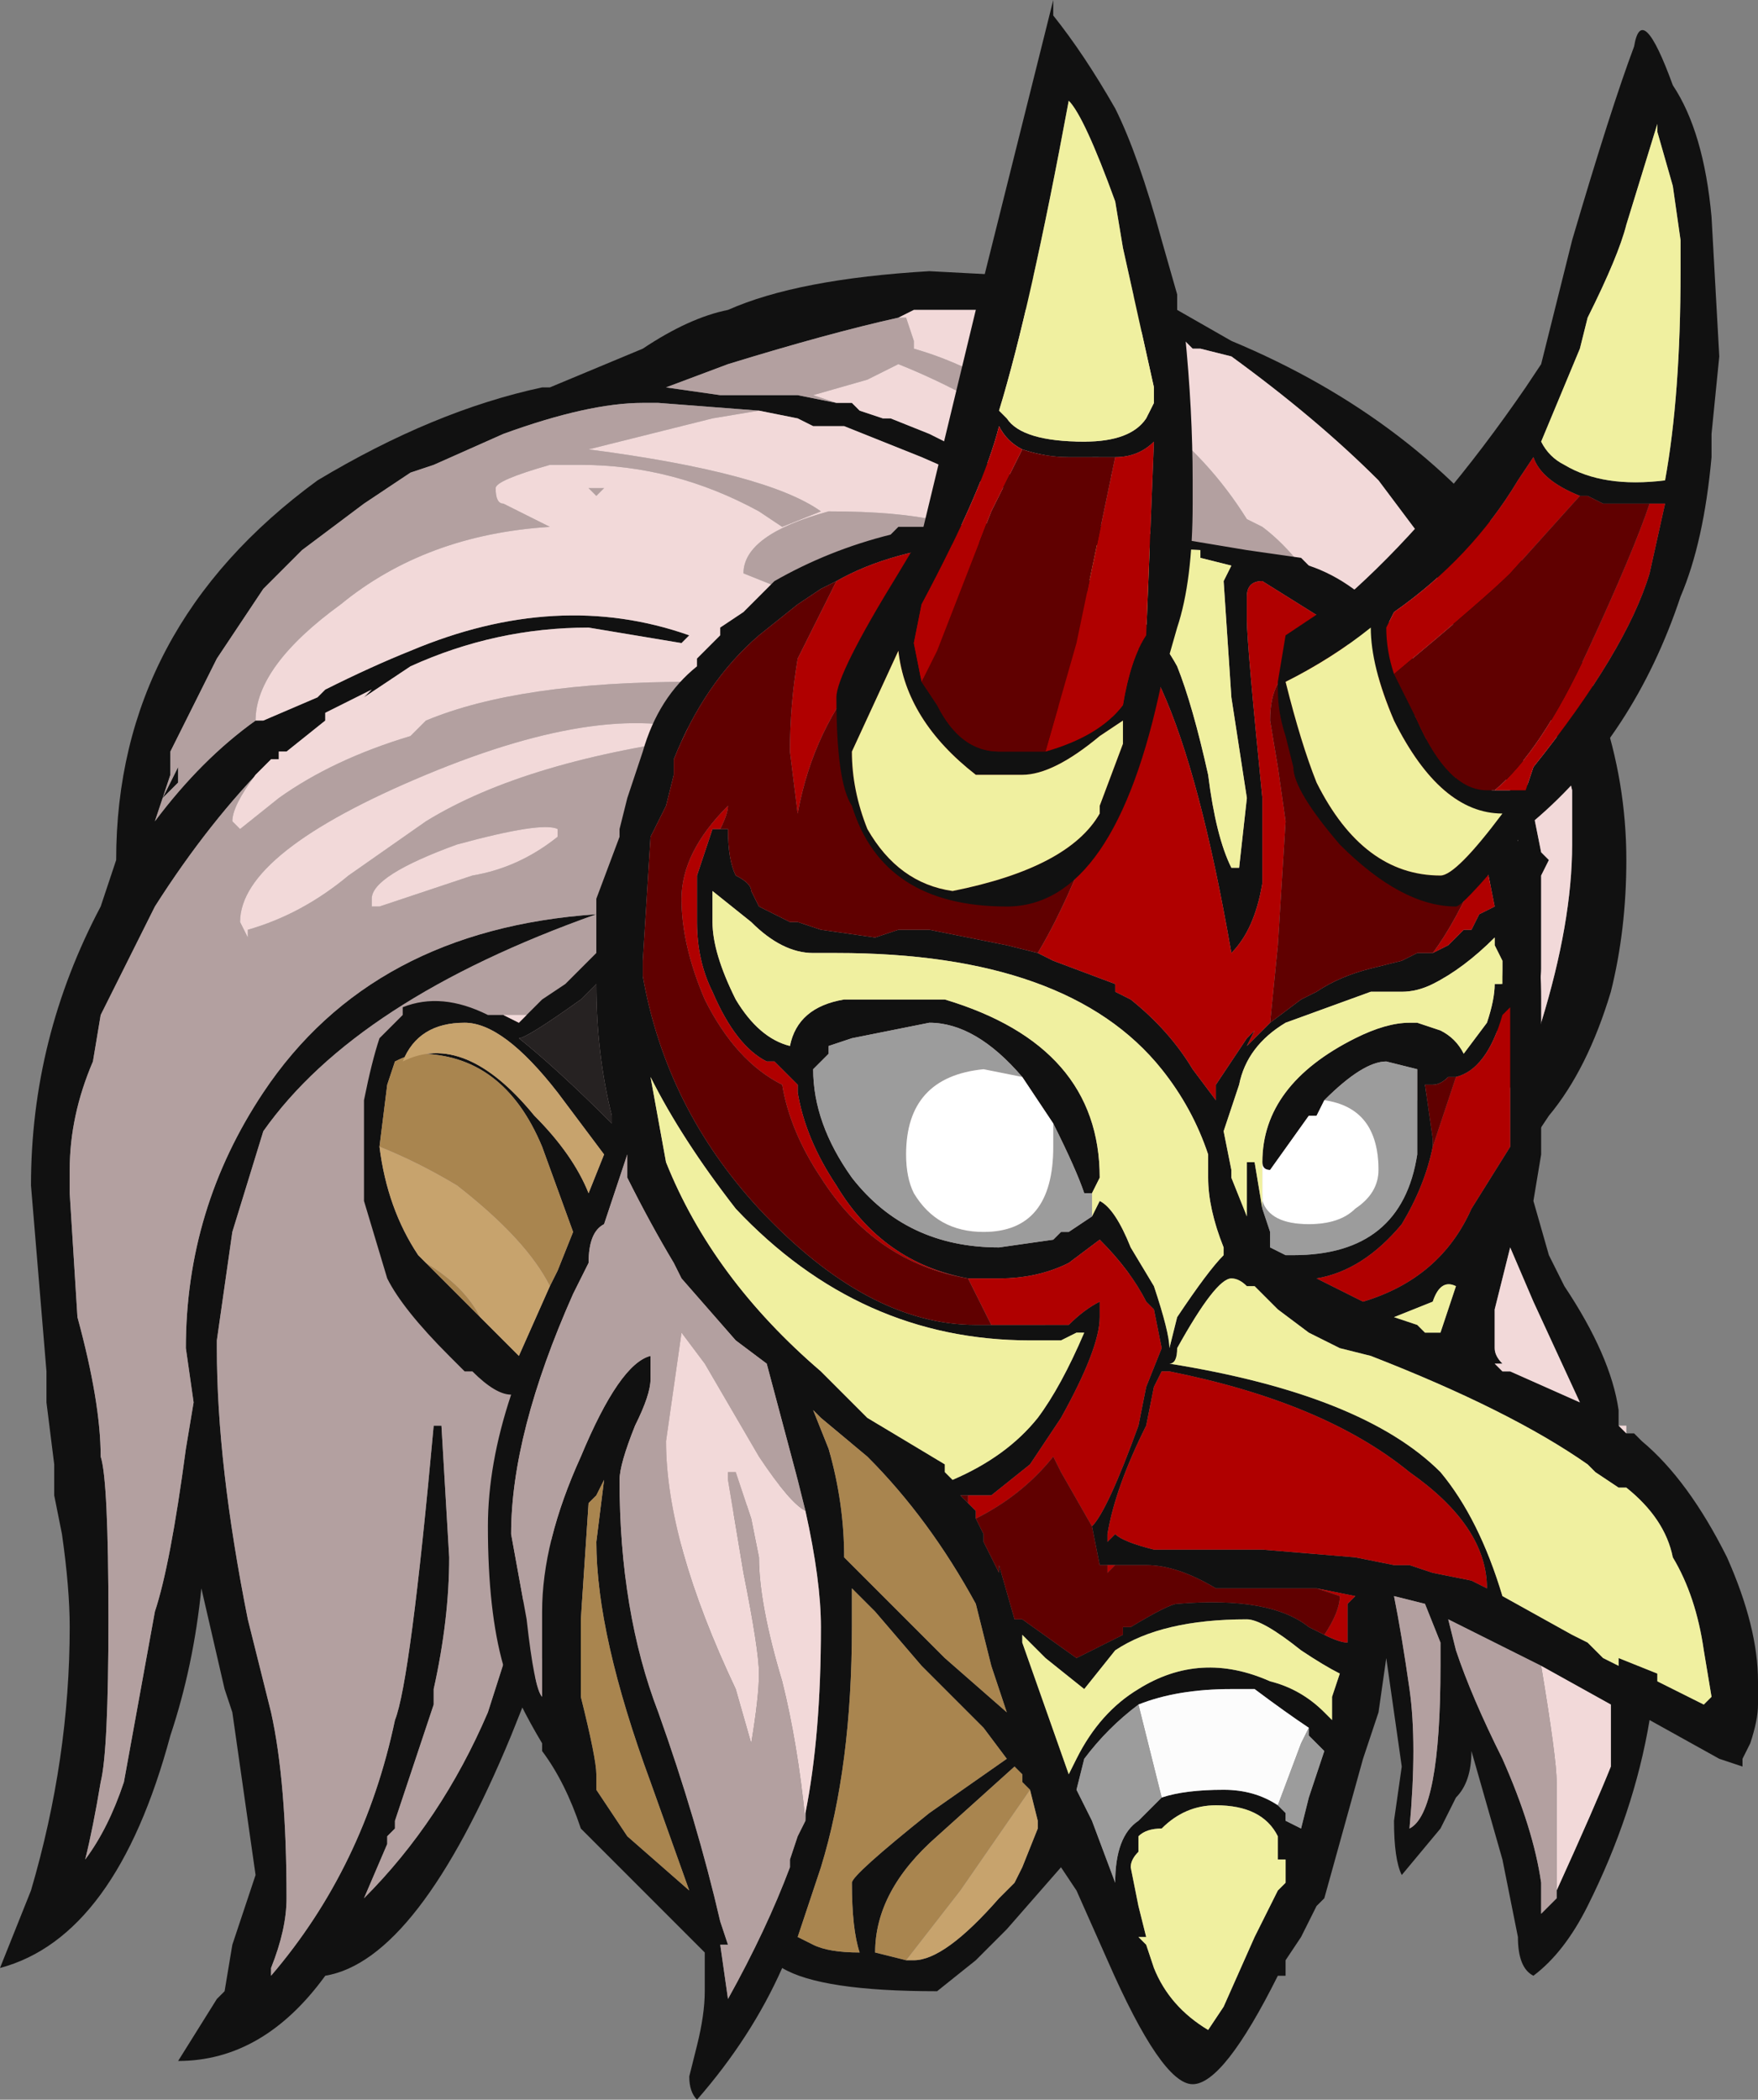 <?xml version="1.0" encoding="UTF-8" standalone="no"?>
<svg xmlns:ffdec="https://www.free-decompiler.com/flash" xmlns:xlink="http://www.w3.org/1999/xlink" ffdec:objectType="frame" height="94.85px" width="79.45px" xmlns="http://www.w3.org/2000/svg">
  <rect width="100%" height="100%" fill="#808080" stroke="none"/>
  <g transform="matrix(1.0, 0.0, 0.0, 1.0, 49.7, 53.2)">
    <use ffdec:characterId="1584" height="13.55" transform="matrix(7.0, 0.0, 0.0, 7.0, -49.7, -53.2)" width="11.35" xlink:href="#shape0"/>
  </g>
  <defs>
    <g id="shape0" transform="matrix(1.0, 0.0, 0.0, 1.0, 7.1, 7.6)">
      <path d="M2.65 -1.85 L2.7 -2.05 2.7 -2.35 2.1 -4.1 1.8 -4.5 Q1.4 -4.9 0.85 -5.3 L0.65 -5.35 0.6 -5.35 0.55 -5.4 0.5 -5.4 -0.3 -5.6 -1.2 -5.6 -1.3 -5.55 Q-1.75 -5.45 -2.4 -5.25 L-2.8 -5.1 -2.45 -5.05 -1.95 -5.05 -1.7 -5.0 -1.6 -5.0 -1.55 -4.95 -1.4 -4.9 -1.35 -4.9 -1.1 -4.8 -0.5 -4.5 -0.6 -4.45 Q-0.7 -4.45 -1.15 -4.65 L-1.65 -4.85 -1.85 -4.85 -1.95 -4.9 -2.2 -4.95 -2.85 -5.0 -2.95 -5.0 Q-3.3 -5.0 -3.85 -4.8 L-4.3 -4.6 -4.45 -4.55 Q-4.6 -4.45 -4.75 -4.35 L-5.15 -4.05 -5.4 -3.8 -5.7 -3.35 -6.0 -2.75 -6.0 -2.6 -6.1 -2.3 Q-5.8 -2.7 -5.45 -2.95 L-5.4 -2.95 -5.05 -3.1 -5.0 -3.15 Q-4.7 -3.3 -4.45 -3.4 -3.5 -3.8 -2.65 -3.5 L-2.7 -3.45 -3.3 -3.55 Q-3.9 -3.55 -4.45 -3.3 L-4.75 -3.1 -4.7 -3.15 -5.0 -3.0 -5.0 -2.95 -5.25 -2.75 -5.3 -2.75 -5.3 -2.7 -5.35 -2.7 Q-5.75 -2.3 -6.1 -1.75 -6.3 -1.35 -6.45 -1.05 L-6.5 -0.75 Q-6.65 -0.4 -6.65 -0.05 L-6.65 0.1 -6.6 0.9 Q-6.45 1.45 -6.45 1.8 -6.4 1.95 -6.4 2.85 -6.4 3.7 -6.45 3.9 -6.5 4.2 -6.55 4.4 -6.4 4.2 -6.3 3.9 L-6.1 2.8 Q-6.0 2.5 -5.9 1.75 L-5.85 1.45 -5.9 1.1 Q-5.9 0.2 -5.4 -0.55 -4.7 -1.6 -3.25 -1.7 -4.8 -1.15 -5.4 -0.3 L-5.6 0.35 -5.7 1.05 -5.7 1.1 Q-5.7 1.85 -5.5 2.85 L-5.35 3.45 Q-5.25 3.9 -5.25 4.65 -5.25 4.85 -5.35 5.1 L-5.35 5.15 Q-4.75 4.45 -4.55 3.5 -4.45 3.25 -4.3 1.6 L-4.25 1.6 -4.2 2.45 Q-4.2 2.85 -4.3 3.3 L-4.3 3.4 -4.55 4.15 -4.55 4.2 -4.6 4.25 -4.6 4.3 -4.75 4.65 Q-4.25 4.15 -3.95 3.45 L-3.55 2.2 -3.5 2.85 -3.8 3.6 Q-4.4 5.05 -5.0 5.15 -5.4 5.7 -5.95 5.7 -5.95 5.75 -5.95 5.7 L-5.7 5.3 -5.65 5.25 -5.6 4.95 -5.45 4.5 -5.6 3.45 -5.65 3.3 -5.8 2.65 Q-5.85 3.15 -6.0 3.6 -6.35 4.9 -7.1 5.1 -7.0 4.85 -6.9 4.6 -6.65 3.75 -6.65 2.9 -6.65 2.65 -6.7 2.3 L-6.75 2.05 -6.75 1.85 -6.8 1.45 -6.8 1.25 -6.9 0.05 Q-6.9 -0.9 -6.45 -1.75 L-6.35 -2.05 Q-6.35 -3.55 -5.05 -4.5 -4.3 -4.95 -3.6 -5.1 L-3.55 -5.1 -2.95 -5.35 Q-2.65 -5.55 -2.4 -5.6 -1.95 -5.8 -1.1 -5.85 L-0.15 -5.8 0.5 -5.6 0.85 -5.4 Q2.05 -4.9 2.75 -3.95 3.4 -3.05 3.4 -2.05 3.4 -1.6 3.3 -1.2 3.15 -0.7 2.9 -0.4 L2.8 -0.25 2.55 -0.8 2.65 -1.85 M-4.75 4.65 L-4.75 4.65 M2.7 -0.7 L2.7 -0.45 2.85 -1.0 Q3.05 -1.65 3.05 -2.15 L3.05 -2.5 Q2.9 -3.15 2.55 -3.65 L2.8 -2.35 2.85 -2.1 2.9 -2.05 2.85 -1.95 2.85 -1.35 Q2.85 -1.2 2.75 -1.1 L2.75 -1.3 2.7 -1.1 2.7 -0.7 M-5.95 -2.65 L-5.95 -2.55 -6.05 -2.45 -5.95 -2.65" fill="#111111" fill-rule="evenodd" stroke="none"/>
      <path d="M-1.3 -5.55 L-1.25 -5.55 -1.2 -5.4 -1.2 -5.35 Q-0.5 -5.15 0.15 -4.45 L-0.55 -5.35 Q0.45 -5.05 0.95 -4.25 L1.05 -4.2 Q1.45 -3.9 1.7 -3.15 L2.45 -1.95 Q2.55 -1.85 2.65 -1.85 L2.55 -0.8 -3.5 2.85 -3.55 2.2 -3.95 3.45 Q-4.25 4.15 -4.75 4.65 L-4.6 4.3 -4.6 4.25 -4.55 4.2 -4.55 4.15 -4.3 3.4 -4.3 3.3 Q-4.2 2.85 -4.2 2.45 L-4.25 1.6 -4.3 1.6 Q-4.45 3.25 -4.55 3.5 -4.75 4.45 -5.35 5.15 L-5.35 5.1 Q-5.25 4.85 -5.25 4.65 -5.25 3.9 -5.35 3.45 L-5.5 2.85 Q-5.7 1.85 -5.7 1.1 L-5.7 1.05 -5.6 0.35 -5.4 -0.3 Q-4.8 -1.15 -3.25 -1.7 -4.7 -1.6 -5.4 -0.55 -5.9 0.2 -5.9 1.1 L-5.85 1.45 -5.9 1.75 Q-6.0 2.5 -6.1 2.8 L-6.3 3.9 Q-6.4 4.2 -6.55 4.4 -6.5 4.2 -6.45 3.9 -6.4 3.7 -6.4 2.85 -6.4 1.95 -6.45 1.8 -6.45 1.45 -6.6 0.9 L-6.65 0.1 -6.65 -0.05 Q-6.65 -0.4 -6.5 -0.75 L-6.45 -1.05 Q-6.3 -1.35 -6.1 -1.75 -5.75 -2.3 -5.35 -2.7 L-5.45 -2.6 Q-5.6 -2.4 -5.6 -2.3 L-5.55 -2.25 -5.3 -2.45 Q-4.95 -2.7 -4.45 -2.85 L-4.35 -2.95 Q-3.75 -3.2 -2.65 -3.2 L-2.05 -3.8 -2.3 -3.9 Q-2.3 -4.15 -1.75 -4.3 -0.85 -4.3 -0.7 -4.05 L-0.1 -4.15 -0.15 -4.35 -0.4 -4.75 Q-0.8 -5.05 -1.3 -5.25 L-1.5 -5.15 -1.85 -5.05 -1.7 -5.0 -1.95 -5.05 -2.45 -5.05 -2.8 -5.1 -2.4 -5.25 Q-1.75 -5.45 -1.3 -5.55 M-5.45 -2.95 Q-5.8 -2.7 -6.1 -2.3 L-6.0 -2.6 -6.0 -2.75 -5.7 -3.35 -5.4 -3.8 -5.15 -4.05 -4.75 -4.35 Q-4.6 -4.45 -4.45 -4.55 L-4.3 -4.6 -3.85 -4.8 Q-3.3 -5.0 -2.95 -5.0 L-2.85 -5.0 -2.2 -4.95 -2.5 -4.9 -3.3 -4.7 Q-2.15 -4.55 -1.8 -4.3 L-2.05 -4.2 -2.2 -4.3 Q-2.75 -4.6 -3.35 -4.6 L-3.55 -4.6 Q-3.9 -4.5 -3.9 -4.45 -3.9 -4.35 -3.85 -4.35 L-3.55 -4.2 Q-4.35 -4.15 -4.9 -3.7 -5.45 -3.3 -5.45 -2.95 M2.7 -1.2 L2.7 -0.7 2.7 -1.1 2.7 -1.2 M-5.95 -2.65 L-6.05 -2.45 -5.95 -2.55 -5.95 -2.65 M-4.85 -1.95 L-4.35 -2.3 Q-3.7 -2.7 -2.5 -2.85 -3.15 -3.1 -4.35 -2.6 -5.55 -2.1 -5.55 -1.65 L-5.5 -1.55 -5.5 -1.6 Q-5.15 -1.7 -4.85 -1.95 M-3.5 -2.2 L-3.5 -2.25 Q-3.6 -2.3 -4.15 -2.15 -4.7 -1.95 -4.7 -1.8 L-4.7 -1.75 -4.65 -1.75 -4.05 -1.95 Q-3.75 -2.0 -3.5 -2.2 M-3.3 -4.45 L-3.2 -4.45 -3.25 -4.4 -3.3 -4.45" fill="#b3a0a0" fill-rule="evenodd" stroke="none"/>
      <path d="M-1.3 -5.55 L-1.2 -5.6 -0.3 -5.6 0.5 -5.4 0.55 -5.4 0.6 -5.35 0.65 -5.35 0.85 -5.3 Q1.4 -4.9 1.8 -4.5 L2.1 -4.1 2.7 -2.35 2.7 -2.05 2.65 -1.85 Q2.55 -1.85 2.45 -1.95 L1.7 -3.15 Q1.45 -3.9 1.05 -4.2 L0.95 -4.25 Q0.45 -5.05 -0.55 -5.35 L0.15 -4.45 Q-0.5 -5.15 -1.2 -5.35 L-1.2 -5.4 -1.25 -5.55 -1.3 -5.55 M-5.35 -2.7 L-5.3 -2.7 -5.3 -2.75 -5.25 -2.75 -5.0 -2.95 -5.0 -3.0 -4.7 -3.15 -4.75 -3.1 -4.45 -3.3 Q-3.9 -3.55 -3.3 -3.55 L-2.7 -3.45 -2.65 -3.5 Q-3.5 -3.8 -4.45 -3.4 -4.7 -3.3 -5.0 -3.15 L-5.05 -3.1 -5.4 -2.95 -5.45 -2.95 Q-5.45 -3.3 -4.9 -3.7 -4.35 -4.15 -3.55 -4.2 L-3.85 -4.35 Q-3.9 -4.35 -3.9 -4.45 -3.9 -4.5 -3.55 -4.6 L-3.35 -4.6 Q-2.75 -4.6 -2.2 -4.3 L-2.05 -4.2 -1.8 -4.3 Q-2.15 -4.55 -3.3 -4.7 L-2.5 -4.9 -2.2 -4.95 -1.95 -4.9 -1.85 -4.85 -1.65 -4.85 -1.15 -4.65 Q-0.7 -4.45 -0.6 -4.45 L-0.5 -4.5 -1.1 -4.8 -1.35 -4.9 -1.4 -4.9 -1.55 -4.95 -1.6 -5.0 -1.7 -5.0 -1.85 -5.05 -1.5 -5.15 -1.3 -5.25 Q-0.8 -5.05 -0.4 -4.75 L-0.15 -4.35 -0.1 -4.15 -0.7 -4.05 Q-0.85 -4.3 -1.75 -4.3 -2.3 -4.15 -2.3 -3.9 L-2.05 -3.8 -2.65 -3.2 Q-3.75 -3.2 -4.35 -2.95 L-4.45 -2.85 Q-4.95 -2.7 -5.3 -2.45 L-5.55 -2.25 -5.6 -2.3 Q-5.6 -2.4 -5.45 -2.6 L-5.35 -2.7 M2.75 -1.3 L2.75 -1.1 Q2.85 -1.2 2.85 -1.35 L2.85 -1.95 2.9 -2.05 2.85 -2.1 2.8 -2.35 2.55 -3.65 Q2.9 -3.15 3.05 -2.5 L3.05 -2.15 Q3.05 -1.65 2.85 -1.0 L2.7 -0.45 2.7 -0.7 2.7 -1.2 2.75 -1.3 M-3.3 -4.45 L-3.25 -4.4 -3.2 -4.45 -3.3 -4.45 M-3.5 -2.2 Q-3.75 -2.0 -4.05 -1.95 L-4.65 -1.75 -4.7 -1.75 -4.7 -1.8 Q-4.7 -1.95 -4.15 -2.15 -3.6 -2.3 -3.5 -2.25 L-3.5 -2.2 M-4.85 -1.95 Q-5.15 -1.7 -5.5 -1.6 L-5.5 -1.55 -5.55 -1.65 Q-5.55 -2.1 -4.35 -2.6 -3.15 -3.1 -2.5 -2.85 -3.7 -2.7 -4.35 -2.3 L-4.85 -1.95" fill="#f2d9d9" fill-rule="evenodd" stroke="none"/>
      <path d="M0.65 -4.05 L-0.4 -4.1 -0.65 -4.1 Q0.2 -3.85 0.5 -3.3 0.6 -3.05 0.7 -2.6 0.75 -2.2 0.85 -2.0 L0.9 -2.0 0.95 -2.45 0.85 -3.1 0.8 -3.85 0.85 -3.95 0.65 -4.0 0.65 -4.05 M-3.7 -1.05 L-3.6 -1.15 -3.45 -1.25 -3.25 -1.45 -3.25 -1.8 -3.1 -2.2 -3.1 -2.25 -3.05 -2.45 -2.95 -2.75 Q-2.85 -3.1 -2.6 -3.3 L-2.6 -3.35 -2.45 -3.5 -2.45 -3.55 -2.3 -3.65 -2.1 -3.85 Q-1.75 -4.05 -1.35 -4.15 L-1.3 -4.2 -1.1 -4.2 -0.25 -4.25 0.95 -4.05 1.3 -4.0 1.35 -3.95 Q1.65 -3.85 1.9 -3.55 L2.65 -2.3 2.75 -2.05 Q2.85 -1.55 2.85 -1.15 L2.85 -0.15 2.8 0.15 2.9 0.5 3.0 0.7 Q3.3 1.15 3.35 1.5 L3.35 1.6 3.4 1.65 3.45 1.65 3.5 1.7 Q3.8 1.95 4.05 2.45 4.25 2.9 4.25 3.25 L4.25 3.4 Q4.25 3.5 4.2 3.65 L4.15 3.75 4.15 3.8 4.0 3.75 3.55 3.5 Q3.45 4.1 3.15 4.7 3.0 5.0 2.8 5.15 2.7 5.1 2.7 4.9 L2.6 4.4 2.4 3.7 Q2.4 3.9 2.3 4.0 L2.2 4.2 1.95 4.5 Q1.9 4.4 1.9 4.15 L1.95 3.8 1.85 3.1 1.8 3.45 1.7 3.75 1.45 4.65 1.4 4.7 1.3 4.9 1.2 5.05 1.2 5.15 1.15 5.15 Q0.8 5.85 0.6 5.85 0.4 5.85 0.05 5.05 L-0.15 4.6 -0.25 4.45 -0.6 4.85 -0.8 5.05 -1.05 5.25 Q-1.8 5.25 -2.05 5.1 -2.25 5.55 -2.6 5.95 -2.65 5.9 -2.65 5.8 L-2.6 5.6 Q-2.55 5.4 -2.55 5.25 L-2.55 5.0 -3.35 4.2 Q-3.45 3.9 -3.6 3.7 L-3.6 3.65 Q-3.75 3.4 -3.85 3.15 -3.95 2.8 -3.95 2.25 -3.95 1.85 -3.8 1.4 -3.9 1.4 -4.05 1.25 L-4.1 1.25 -4.2 1.15 Q-4.5 0.85 -4.6 0.65 L-4.75 0.15 Q-4.75 0.05 -4.75 -0.2 L-4.75 -0.5 Q-4.7 -0.75 -4.65 -0.9 L-4.5 -1.05 -4.5 -1.1 Q-4.25 -1.2 -3.95 -1.05 L-3.85 -1.05 -3.75 -1.0 -3.7 -1.05 M2.25 -2.75 L1.45 -3.6 1.05 -3.85 Q0.95 -3.85 0.95 -3.75 L0.95 -3.6 Q0.95 -3.45 1.05 -2.45 L1.05 -1.9 Q1.0 -1.6 0.85 -1.45 0.65 -2.6 0.4 -3.15 0.0 -3.95 -0.8 -4.1 -1.35 -4.05 -1.7 -3.85 L-1.8 -3.8 -1.95 -3.7 -2.2 -3.5 Q-2.55 -3.2 -2.75 -2.7 L-2.75 -2.6 -2.8 -2.4 -2.9 -2.2 -2.95 -1.4 -2.95 -1.3 Q-2.8 -0.45 -2.2 0.2 -1.5 0.95 -0.8 0.95 L-0.7 0.95 -0.2 0.95 Q-0.1 0.85 0.0 0.8 L0.0 0.9 Q0.0 1.1 -0.25 1.55 L-0.45 1.85 -0.7 2.05 -0.85 2.05 -0.9 2.05 -0.85 2.1 -0.8 2.15 -0.8 2.2 -0.75 2.3 -0.75 2.35 -0.65 2.55 -0.65 2.5 -0.55 2.85 -0.5 2.85 -0.15 3.1 0.15 2.95 0.15 2.9 0.2 2.9 Q0.45 2.75 0.5 2.75 1.1 2.7 1.35 2.9 L1.45 2.95 Q1.55 3.0 1.6 3.0 L1.6 2.75 1.65 2.7 1.4 2.65 0.75 2.65 Q0.5 2.5 0.3 2.5 L0.1 2.5 0.05 2.5 0.0 2.5 -0.05 2.25 Q0.05 2.15 0.25 1.6 L0.3 1.35 0.4 1.1 0.35 0.85 0.3 0.8 Q0.2 0.6 0.0 0.4 L-0.2 0.55 Q-0.4 0.65 -0.65 0.65 L-0.85 0.65 Q-1.4 0.55 -1.7 0.05 -1.9 -0.25 -1.95 -0.55 L-1.95 -0.6 -2.1 -0.75 -2.15 -0.75 Q-2.35 -0.85 -2.5 -1.2 -2.6 -1.4 -2.6 -1.65 L-2.6 -1.95 -2.5 -2.25 -2.45 -2.25 -2.4 -2.25 Q-2.4 -2.05 -2.35 -1.95 -2.25 -1.9 -2.25 -1.85 L-2.2 -1.75 -2.0 -1.65 -1.95 -1.65 -1.8 -1.6 -1.45 -1.55 -1.3 -1.6 -1.1 -1.6 -0.6 -1.5 -0.4 -1.45 -0.3 -1.4 0.1 -1.25 0.1 -1.2 0.2 -1.15 Q0.45 -0.95 0.6 -0.7 L0.75 -0.5 0.75 -0.6 0.95 -0.9 1.0 -0.95 0.95 -0.85 1.1 -1.0 1.3 -1.15 1.4 -1.2 Q1.55 -1.3 1.75 -1.35 L1.95 -1.4 2.05 -1.45 2.15 -1.45 2.25 -1.5 2.35 -1.6 2.4 -1.6 2.45 -1.7 2.55 -1.75 2.5 -2.0 2.45 -2.0 2.25 -2.75 M-0.05 0.25 L0.0 0.15 Q0.1 0.2 0.2 0.45 L0.35 0.7 Q0.45 1.0 0.45 1.1 L0.5 0.9 Q0.7 0.6 0.8 0.5 L0.8 0.45 Q0.7 0.2 0.7 0.0 L0.7 -0.15 Q0.6 -0.45 0.4 -0.7 -0.2 -1.45 -1.7 -1.45 L-1.85 -1.45 Q-2.05 -1.45 -2.25 -1.65 L-2.5 -1.85 -2.5 -1.65 Q-2.5 -1.45 -2.35 -1.15 -2.2 -0.9 -2.0 -0.85 -1.95 -1.1 -1.65 -1.15 L-1.0 -1.15 Q0.0 -0.85 0.0 0.0 L-0.05 0.1 -0.1 0.1 Q-0.15 -0.05 -0.3 -0.35 L-0.5 -0.65 Q-0.8 -1.0 -1.1 -1.0 L-1.6 -0.9 -1.75 -0.85 -1.75 -0.8 -1.85 -0.7 Q-1.85 -0.35 -1.6 0.0 -1.25 0.45 -0.65 0.45 L-0.3 0.4 -0.25 0.35 -0.2 0.35 -0.05 0.25 M1.05 -0.1 Q1.05 -0.6 1.65 -0.9 1.85 -1.0 2.0 -1.0 L2.05 -1.0 2.2 -0.95 Q2.3 -0.9 2.35 -0.8 L2.5 -1.0 Q2.55 -1.15 2.55 -1.25 L2.6 -1.25 2.6 -1.4 2.55 -1.5 2.55 -1.55 Q2.35 -1.35 2.15 -1.25 2.05 -1.2 1.95 -1.2 L1.75 -1.2 1.2 -1.0 Q0.95 -0.85 0.9 -0.6 L0.8 -0.3 0.85 -0.05 0.85 0.0 0.95 0.25 0.95 -0.1 1.0 -0.1 1.05 0.2 1.1 0.35 1.1 0.45 1.2 0.5 1.25 0.5 Q1.95 0.5 2.05 -0.15 2.05 -0.4 2.05 -0.7 L1.85 -0.75 Q1.7 -0.75 1.45 -0.5 L1.4 -0.4 1.35 -0.4 1.1 -0.05 Q1.05 -0.05 1.05 -0.1 M2.15 -0.2 Q2.1 0.05 1.95 0.3 1.7 0.6 1.4 0.65 L1.7 0.8 Q2.2 0.65 2.4 0.2 L2.65 -0.2 2.65 -1.1 2.6 -1.05 Q2.5 -0.7 2.3 -0.65 L2.25 -0.65 Q2.2 -0.6 2.15 -0.6 L2.1 -0.6 2.15 -0.25 2.15 -0.2 M3.35 2.0 L3.2 1.9 3.15 1.85 Q2.65 1.5 1.75 1.15 L1.55 1.1 1.35 1.0 1.15 0.85 1.0 0.7 0.95 0.7 Q0.9 0.65 0.85 0.65 0.75 0.65 0.5 1.1 0.5 1.2 0.45 1.2 1.7 1.4 2.2 1.9 2.45 2.2 2.6 2.7 L3.05 2.95 3.15 3.0 3.25 3.1 3.35 3.15 3.35 3.1 3.6 3.2 3.6 3.25 3.9 3.4 3.95 3.35 3.9 3.05 Q3.85 2.7 3.7 2.45 3.65 2.2 3.4 2.0 L3.35 2.0 M2.3 0.35 L2.3 0.35 M2.25 0.85 L2.3 0.7 Q2.2 0.65 2.15 0.8 L1.9 0.9 2.05 0.95 2.1 1.0 2.2 1.0 2.25 0.85 M2.65 0.45 Q2.6 0.65 2.55 0.85 L2.55 1.1 Q2.55 1.15 2.6 1.2 L2.55 1.2 2.6 1.25 2.65 1.25 3.1 1.45 2.8 0.8 2.65 0.45 M2.0 2.5 L2.15 2.55 2.4 2.6 2.5 2.65 Q2.5 2.25 2.0 1.9 1.45 1.45 0.45 1.25 L0.4 1.25 0.35 1.35 0.3 1.6 Q0.1 2.0 0.05 2.3 L0.05 2.35 0.1 2.3 Q0.15 2.35 0.35 2.4 L1.05 2.4 1.65 2.45 1.9 2.5 2.0 2.5 M1.35 3.55 Q1.2 3.45 1.0 3.3 L0.85 3.3 Q0.5 3.3 0.25 3.4 0.05 3.55 -0.1 3.75 L-0.15 3.95 -0.05 4.15 0.1 4.55 Q0.1 4.25 0.25 4.15 L0.4 4.0 Q0.55 3.95 0.8 3.95 1.0 3.95 1.15 4.05 L1.2 4.1 1.2 4.15 1.3 4.2 1.35 4.0 1.45 3.7 1.35 3.6 1.35 3.55 M0.95 2.85 Q0.4 2.85 0.1 3.05 L-0.1 3.3 -0.35 3.1 -0.5 2.95 -0.5 3.0 -0.2 3.85 -0.15 3.75 Q0.0 3.45 0.25 3.3 0.65 3.05 1.1 3.25 1.3 3.3 1.45 3.45 L1.5 3.5 1.5 3.35 1.55 3.2 Q1.45 3.15 1.3 3.05 1.05 2.85 0.95 2.85 M1.9 2.7 Q1.95 2.95 2.0 3.3 2.05 3.65 2.0 4.2 2.2 4.1 2.2 3.15 L2.2 3.0 2.1 2.75 1.9 2.7 M2.85 3.15 L2.25 2.85 2.3 3.05 Q2.4 3.35 2.6 3.75 2.8 4.2 2.85 4.55 L2.85 4.75 2.95 4.65 2.95 4.6 Q3.2 4.05 3.3 3.8 L3.3 3.4 2.85 3.15 M1.15 4.4 L1.15 4.25 Q1.05 4.05 0.75 4.05 0.55 4.05 0.4 4.2 0.3 4.2 0.25 4.25 L0.25 4.35 Q0.2 4.4 0.2 4.45 L0.25 4.7 0.3 4.9 0.25 4.9 0.3 4.95 0.35 5.1 Q0.45 5.35 0.7 5.5 L0.8 5.35 1.0 4.9 1.15 4.6 1.2 4.55 1.2 4.4 1.15 4.4 M-3.55 0.7 L-3.5 0.6 -3.4 0.35 -3.6 -0.2 Q-3.85 -0.8 -4.4 -0.8 -4.45 -0.8 -4.55 -0.75 L-4.6 -0.6 -4.65 -0.2 Q-4.6 0.2 -4.4 0.5 L-4.0 0.9 -3.75 1.15 -3.55 0.7 M-3.35 -1.15 Q-3.7 -0.9 -3.75 -0.9 -3.5 -0.7 -3.15 -0.35 L-3.15 -0.4 Q-3.25 -0.8 -3.25 -1.25 L-3.35 -1.15 M-1.9 2.15 L-1.95 1.95 -2.15 1.2 -2.35 1.05 -2.7 0.65 -2.75 0.55 Q-2.9 0.3 -3.05 0.0 L-3.05 -0.15 -3.2 0.3 Q-3.3 0.35 -3.3 0.55 L-3.4 0.75 Q-3.8 1.65 -3.8 2.3 L-3.7 2.85 Q-3.65 3.3 -3.6 3.35 L-3.6 2.8 Q-3.6 2.35 -3.35 1.8 -3.1 1.2 -2.9 1.15 L-2.9 1.3 Q-2.9 1.4 -3.0 1.6 -3.1 1.85 -3.1 1.95 -3.1 2.8 -2.85 3.45 -2.6 4.15 -2.45 4.8 L-2.4 4.95 -2.45 4.95 -2.4 5.3 Q-2.15 4.85 -2.0 4.45 L-2.0 4.4 -1.95 4.25 -1.9 4.15 -1.9 4.1 Q-1.8 3.6 -1.8 2.9 -1.8 2.6 -1.9 2.15 M-3.5 -0.55 Q-3.85 -1.0 -4.1 -1.0 -4.4 -1.0 -4.5 -0.75 -4.1 -0.95 -3.65 -0.4 -3.4 -0.15 -3.3 0.1 L-3.2 -0.15 -3.5 -0.55 M-2.8 -0.1 Q-2.5 0.65 -1.8 1.25 L-1.5 1.55 -1.0 1.85 -1.0 1.9 -0.95 1.95 Q-0.6 1.8 -0.4 1.55 -0.25 1.35 -0.1 1.0 L-0.15 1.0 -0.25 1.05 -0.45 1.05 Q-1.55 1.05 -2.35 0.2 -2.7 -0.25 -2.9 -0.65 L-2.8 -0.1 M-1.8 1.55 L-1.85 1.5 -1.75 1.75 Q-1.65 2.1 -1.65 2.45 L-1.0 3.1 -0.6 3.45 -0.7 3.15 -0.8 2.75 Q-1.1 2.2 -1.5 1.8 L-1.8 1.55 M-1.6 2.65 L-1.6 2.9 Q-1.6 3.8 -1.8 4.45 L-1.95 4.9 -1.85 4.95 Q-1.75 5.0 -1.55 5.0 -1.6 4.85 -1.6 4.55 -1.6 4.5 -1.1 4.1 L-0.6 3.75 -0.75 3.55 -1.15 3.15 -1.45 2.8 -1.6 2.65 M-3.2 1.95 L-3.25 2.05 -3.3 2.1 -3.35 2.85 -3.35 3.35 Q-3.25 3.75 -3.25 3.85 L-3.25 3.95 -3.05 4.25 -2.65 4.6 -2.9 3.9 Q-3.25 2.95 -3.25 2.35 L-3.2 1.95 M-0.45 3.95 L-0.5 3.9 -0.5 3.85 -0.55 3.8 -1.05 4.25 Q-1.45 4.6 -1.45 5.0 L-1.25 5.05 -1.2 5.05 Q-1.0 5.05 -0.65 4.65 L-0.55 4.55 -0.5 4.45 -0.4 4.2 -0.4 4.15 -0.45 3.95" fill="#111111" fill-rule="evenodd" stroke="none"/>
      <path d="M-1.7 -3.85 Q-1.35 -4.05 -0.8 -4.1 0.0 -3.95 0.4 -3.15 0.65 -2.6 0.85 -1.45 1.0 -1.6 1.05 -1.9 L1.05 -2.45 Q0.95 -3.45 0.95 -3.6 L0.95 -3.75 Q0.95 -3.85 1.05 -3.85 L1.45 -3.6 2.25 -2.75 1.3 -3.3 Q1.1 -3.25 1.1 -2.95 L1.15 -2.65 1.2 -2.3 1.15 -1.5 1.1 -1.0 0.95 -0.85 1.0 -0.95 0.95 -0.9 0.75 -0.6 0.75 -0.5 0.6 -0.7 Q0.45 -0.95 0.2 -1.15 L0.1 -1.2 0.1 -1.25 -0.3 -1.4 -0.4 -1.45 Q-0.1 -1.95 0.2 -2.95 L-1.5 -3.3 Q-1.85 -2.9 -1.95 -2.35 L-2.0 -2.75 Q-2.0 -3.05 -1.95 -3.35 L-1.7 -3.85 M2.45 -2.0 L2.5 -2.0 2.55 -1.75 2.45 -1.7 2.4 -1.6 2.35 -1.6 2.25 -1.5 2.15 -1.45 Q2.3 -1.65 2.45 -2.0 M2.3 -0.65 Q2.5 -0.7 2.6 -1.05 L2.65 -1.1 2.65 -0.2 2.4 0.2 Q2.2 0.65 1.7 0.8 L1.4 0.65 Q1.7 0.6 1.95 0.3 2.1 0.05 2.15 -0.2 L2.3 -0.65 M2.3 0.35 L2.3 0.35 M-2.45 -2.25 L-2.5 -2.25 -2.6 -1.95 -2.6 -1.65 Q-2.6 -1.4 -2.5 -1.2 -2.35 -0.85 -2.15 -0.75 L-2.1 -0.75 -1.95 -0.6 -1.95 -0.55 Q-1.9 -0.25 -1.7 0.05 -1.4 0.55 -0.85 0.65 L-0.65 0.65 Q-0.4 0.65 -0.2 0.55 L0.0 0.4 Q0.2 0.6 0.3 0.8 L0.35 0.85 0.4 1.1 0.3 1.35 0.25 1.6 Q0.05 2.15 -0.05 2.25 L-0.25 1.9 -0.3 1.8 Q-0.5 2.05 -0.8 2.2 L-0.8 2.15 -0.85 2.1 -0.85 2.05 -0.7 2.05 -0.45 1.85 -0.25 1.55 Q0.0 1.1 0.0 0.9 L0.0 0.8 Q-0.1 0.85 -0.2 0.95 L-0.7 0.95 -0.85 0.65 Q-1.45 0.55 -1.8 0.0 -2.0 -0.3 -2.05 -0.6 -2.35 -0.75 -2.55 -1.15 -2.7 -1.5 -2.7 -1.8 -2.7 -2.1 -2.4 -2.4 -2.4 -2.35 -2.45 -2.25 M0.05 2.5 L0.1 2.5 0.05 2.55 0.05 2.5 M1.4 2.65 L1.65 2.7 1.6 2.75 1.6 3.0 Q1.55 3.0 1.45 2.95 1.55 2.8 1.55 2.7 L1.4 2.65 M1.9 2.5 L1.65 2.45 1.05 2.4 0.35 2.4 Q0.15 2.35 0.1 2.3 L0.05 2.35 0.05 2.3 Q0.1 2.0 0.3 1.6 L0.35 1.35 0.4 1.25 0.45 1.25 Q1.45 1.45 2.0 1.9 2.5 2.25 2.5 2.65 L2.4 2.6 2.15 2.55 2.0 2.5 1.9 2.5" fill="#b00000" fill-rule="evenodd" stroke="none"/>
      <path d="M0.65 -4.05 L0.65 -4.0 0.85 -3.95 0.8 -3.85 0.85 -3.1 0.95 -2.45 0.9 -2.0 0.85 -2.0 Q0.75 -2.2 0.7 -2.6 0.6 -3.05 0.5 -3.3 0.2 -3.85 -0.65 -4.1 L-0.4 -4.1 0.65 -4.05 M-0.05 0.1 L0.0 0.0 Q0.0 -0.85 -1.0 -1.15 L-1.65 -1.15 Q-1.95 -1.1 -2.0 -0.85 -2.2 -0.9 -2.35 -1.15 -2.5 -1.45 -2.5 -1.65 L-2.5 -1.85 -2.25 -1.65 Q-2.05 -1.45 -1.85 -1.45 L-1.7 -1.45 Q-0.2 -1.45 0.4 -0.7 0.6 -0.45 0.7 -0.15 L0.7 0.0 Q0.7 0.2 0.8 0.45 L0.8 0.5 Q0.7 0.6 0.5 0.9 L0.45 1.1 Q0.45 1.0 0.35 0.7 L0.2 0.45 Q0.1 0.2 0.0 0.15 L-0.05 0.25 -0.05 0.1 M1.05 0.2 L1.0 -0.1 0.95 -0.1 0.95 0.25 0.85 0.0 0.85 -0.05 0.8 -0.3 0.9 -0.6 Q0.95 -0.85 1.2 -1.0 L1.75 -1.2 1.95 -1.2 Q2.05 -1.2 2.15 -1.25 2.35 -1.35 2.55 -1.55 L2.55 -1.5 2.6 -1.4 2.6 -1.25 2.55 -1.25 Q2.55 -1.15 2.5 -1.0 L2.35 -0.8 Q2.3 -0.9 2.2 -0.95 L2.05 -1.0 2.0 -1.0 Q1.85 -1.0 1.65 -0.9 1.05 -0.6 1.05 -0.1 L1.05 0.15 1.05 0.2 M3.35 2.0 L3.4 2.0 Q3.65 2.2 3.7 2.45 3.85 2.7 3.9 3.05 L3.95 3.35 3.9 3.4 3.6 3.25 3.6 3.2 3.35 3.1 3.35 3.15 3.25 3.1 3.15 3.0 3.05 2.95 2.6 2.7 Q2.45 2.2 2.2 1.9 1.7 1.4 0.45 1.2 0.5 1.2 0.5 1.1 0.75 0.65 0.85 0.65 0.9 0.65 0.95 0.7 L1.0 0.7 1.15 0.85 1.35 1.0 1.55 1.1 1.75 1.15 Q2.65 1.5 3.15 1.85 L3.2 1.9 3.35 2.0 M2.25 0.85 L2.2 1.0 2.1 1.0 2.05 0.95 1.9 0.9 2.15 0.8 Q2.2 0.65 2.3 0.7 L2.25 0.85 M0.95 2.85 Q1.05 2.85 1.3 3.05 1.45 3.15 1.55 3.2 L1.5 3.35 1.5 3.5 1.45 3.45 Q1.3 3.3 1.1 3.25 0.65 3.05 0.25 3.3 0.0 3.45 -0.15 3.75 L-0.2 3.85 -0.5 3.0 -0.5 2.95 -0.35 3.1 -0.1 3.3 0.1 3.05 Q0.4 2.85 0.95 2.85 M1.15 4.4 L1.2 4.4 1.2 4.55 1.15 4.6 1.0 4.9 0.8 5.35 0.7 5.5 Q0.45 5.35 0.35 5.1 L0.3 4.95 0.25 4.9 0.3 4.9 0.25 4.7 0.2 4.45 Q0.2 4.4 0.25 4.35 L0.25 4.25 Q0.3 4.2 0.4 4.2 0.55 4.05 0.75 4.05 1.05 4.05 1.15 4.25 L1.15 4.4 M-2.8 -0.1 L-2.9 -0.65 Q-2.7 -0.25 -2.35 0.2 -1.55 1.05 -0.45 1.05 L-0.25 1.05 -0.15 1.0 -0.1 1.0 Q-0.25 1.35 -0.4 1.55 -0.6 1.8 -0.95 1.95 L-1.0 1.9 -1.0 1.85 -1.5 1.55 -1.8 1.25 Q-2.5 0.65 -2.8 -0.1" fill="#f0f0a0" fill-rule="evenodd" stroke="none"/>
      <path d="M0.25 3.4 Q0.5 3.3 0.85 3.3 L1.0 3.3 Q1.2 3.45 1.35 3.55 L1.3 3.65 1.15 4.05 Q1.0 3.95 0.8 3.95 0.55 3.95 0.4 4.0 L0.25 3.4" fill="#fcfcfc" fill-rule="evenodd" stroke="none"/>
      <path d="M3.35 1.6 L3.4 1.6 3.4 1.65 3.35 1.6 M-3.85 -1.05 L-3.7 -1.05 -3.75 -1.0 -3.85 -1.05 M2.65 0.45 L2.8 0.8 3.1 1.45 2.65 1.25 2.6 1.25 2.55 1.2 2.6 1.2 Q2.55 1.15 2.55 1.1 L2.55 0.85 Q2.6 0.65 2.65 0.45 M2.95 4.6 L2.95 3.9 Q2.95 3.75 2.85 3.15 L3.3 3.4 3.3 3.8 Q3.2 4.05 2.95 4.6 M-1.9 2.15 Q-1.8 2.6 -1.8 2.9 -1.8 3.6 -1.9 4.1 L-1.9 4.15 Q-1.95 3.65 -2.05 3.25 -2.2 2.75 -2.2 2.45 L-2.25 2.2 -2.35 1.9 -2.4 1.9 -2.4 1.95 -2.3 2.55 Q-2.2 3.05 -2.2 3.2 -2.2 3.35 -2.25 3.65 L-2.35 3.3 Q-2.8 2.35 -2.8 1.7 L-2.7 1.0 -2.55 1.2 -2.2 1.8 Q-2.0 2.1 -1.9 2.15" fill="#f2d9d9" fill-rule="evenodd" stroke="none"/>
      <path d="M-4.65 -0.2 L-4.6 -0.6 -4.55 -0.75 Q-4.45 -0.8 -4.4 -0.8 -3.85 -0.8 -3.6 -0.2 L-3.4 0.35 -3.5 0.6 -3.55 0.7 Q-3.7 0.4 -4.15 0.05 -4.4 -0.1 -4.65 -0.2 M-4.0 0.9 L-4.4 0.5 -4.35 0.55 Q-4.1 0.7 -4.0 0.9 M-1.8 1.55 L-1.5 1.8 Q-1.1 2.2 -0.8 2.75 L-0.7 3.15 -0.6 3.45 -1.0 3.1 -1.65 2.45 Q-1.65 2.1 -1.75 1.75 L-1.85 1.5 -1.8 1.55 M-1.6 2.65 L-1.45 2.8 -1.15 3.15 -0.75 3.55 -0.6 3.75 -1.1 4.1 Q-1.6 4.5 -1.6 4.55 -1.6 4.85 -1.55 5.0 -1.75 5.0 -1.85 4.95 L-1.95 4.9 -1.8 4.45 Q-1.6 3.8 -1.6 2.9 L-1.6 2.65 M-3.2 1.95 L-3.25 2.35 Q-3.25 2.95 -2.9 3.9 L-2.65 4.6 -3.05 4.25 -3.25 3.95 -3.25 3.85 Q-3.25 3.75 -3.35 3.35 L-3.35 2.85 -3.3 2.1 -3.25 2.05 -3.2 1.95 M-1.25 5.05 L-1.45 5.0 Q-1.45 4.6 -1.05 4.25 L-0.55 3.8 -0.5 3.85 -0.5 3.9 -0.45 3.95 -0.9 4.6 -1.25 5.05" fill="#a9854f" fill-rule="evenodd" stroke="none"/>
      <path d="M1.9 2.5 L2.0 2.5 1.9 2.5 M2.95 4.6 L2.95 4.65 2.85 4.75 2.85 4.55 Q2.8 4.2 2.6 3.75 2.4 3.35 2.3 3.05 L2.25 2.85 2.85 3.15 Q2.95 3.75 2.95 3.9 L2.95 4.6 M1.9 2.7 L2.1 2.75 2.2 3.0 2.2 3.15 Q2.2 4.1 2.0 4.2 2.05 3.65 2.0 3.3 1.95 2.95 1.9 2.7 M-1.9 4.15 L-1.95 4.25 -2.0 4.4 -2.0 4.45 Q-2.15 4.85 -2.4 5.3 L-2.45 4.95 -2.4 4.95 -2.45 4.8 Q-2.6 4.15 -2.85 3.45 -3.1 2.8 -3.1 1.95 -3.1 1.85 -3.0 1.6 -2.9 1.4 -2.9 1.3 L-2.9 1.15 Q-3.1 1.2 -3.35 1.8 -3.6 2.35 -3.6 2.8 L-3.6 3.35 Q-3.65 3.3 -3.7 2.85 L-3.8 2.3 Q-3.8 1.65 -3.4 0.75 L-3.3 0.55 Q-3.3 0.35 -3.2 0.3 L-3.05 -0.15 -3.05 0.0 Q-2.9 0.3 -2.75 0.55 L-2.7 0.65 -2.35 1.05 -2.15 1.2 -1.95 1.95 -1.9 2.15 Q-2.0 2.1 -2.2 1.8 L-2.55 1.2 -2.7 1.0 -2.8 1.7 Q-2.8 2.35 -2.35 3.3 L-2.25 3.65 Q-2.2 3.35 -2.2 3.2 -2.2 3.05 -2.3 2.55 L-2.4 1.95 -2.4 1.9 -2.35 1.9 -2.25 2.2 -2.2 2.45 Q-2.2 2.75 -2.05 3.25 -1.95 3.65 -1.9 4.15" fill="#b3a0a0" fill-rule="evenodd" stroke="none"/>
      <path d="M-0.05 0.1 L-0.05 0.25 -0.2 0.35 -0.25 0.35 -0.3 0.4 -0.65 0.45 Q-1.25 0.45 -1.6 0.0 -1.85 -0.35 -1.85 -0.7 L-1.75 -0.8 -1.75 -0.85 -1.6 -0.9 -1.1 -1.0 Q-0.8 -1.0 -0.5 -0.65 L-0.75 -0.7 Q-1.25 -0.65 -1.25 -0.15 -1.25 0.0 -1.2 0.1 -1.05 0.35 -0.75 0.35 -0.3 0.35 -0.3 -0.2 L-0.3 -0.35 Q-0.15 -0.05 -0.1 0.1 L-0.05 0.1 M1.05 0.2 L1.05 0.15 Q1.1 0.3 1.35 0.3 1.55 0.3 1.65 0.2 1.8 0.1 1.8 -0.05 1.8 -0.45 1.45 -0.5 1.7 -0.75 1.85 -0.75 L2.05 -0.7 Q2.05 -0.4 2.05 -0.15 1.95 0.5 1.25 0.5 L1.2 0.5 1.1 0.45 1.1 0.35 1.05 0.2 M0.25 3.4 L0.4 4.0 0.25 4.15 Q0.1 4.25 0.1 4.55 L-0.05 4.15 -0.15 3.95 -0.1 3.75 Q0.05 3.55 0.25 3.4 M1.15 4.05 L1.3 3.65 1.35 3.55 1.35 3.6 1.45 3.7 1.35 4.0 1.3 4.2 1.2 4.15 1.2 4.1 1.15 4.05" fill="#9c9c9c" fill-rule="evenodd" stroke="none"/>
      <path d="M-1.7 -3.85 L-1.95 -3.35 Q-2.0 -3.05 -2.0 -2.75 L-1.95 -2.35 Q-1.85 -2.9 -1.5 -3.3 L0.2 -2.95 Q-0.1 -1.95 -0.4 -1.45 L-0.6 -1.5 -1.1 -1.6 -1.3 -1.6 -1.45 -1.55 -1.8 -1.6 -1.95 -1.65 -2.0 -1.65 -2.2 -1.75 -2.25 -1.85 Q-2.25 -1.9 -2.35 -1.95 -2.4 -2.05 -2.4 -2.25 L-2.45 -2.25 Q-2.4 -2.35 -2.4 -2.4 -2.7 -2.1 -2.7 -1.8 -2.7 -1.5 -2.55 -1.15 -2.35 -0.75 -2.05 -0.6 -2.0 -0.3 -1.8 0.0 -1.45 0.55 -0.85 0.65 L-0.7 0.95 -0.8 0.95 Q-1.5 0.95 -2.2 0.2 -2.8 -0.45 -2.95 -1.3 L-2.95 -1.4 -2.9 -2.2 -2.8 -2.4 -2.75 -2.6 -2.75 -2.7 Q-2.55 -3.2 -2.2 -3.5 L-1.95 -3.7 -1.8 -3.8 -1.7 -3.85 M1.1 -1.0 L1.15 -1.5 1.2 -2.3 1.15 -2.65 1.1 -2.95 Q1.1 -3.25 1.3 -3.3 L2.25 -2.75 2.45 -2.0 Q2.3 -1.65 2.15 -1.45 L2.05 -1.45 1.95 -1.4 1.75 -1.35 Q1.55 -1.3 1.4 -1.2 L1.3 -1.15 1.1 -1.0 M2.3 -0.65 L2.15 -0.2 2.15 -0.25 2.1 -0.6 2.15 -0.6 Q2.2 -0.6 2.25 -0.65 L2.3 -0.65 M-0.85 2.05 L-0.85 2.1 -0.9 2.05 -0.85 2.05 M-0.8 2.2 Q-0.5 2.05 -0.3 1.8 L-0.25 1.9 -0.05 2.25 0.0 2.5 0.05 2.5 0.05 2.55 0.1 2.5 0.3 2.5 Q0.5 2.5 0.75 2.65 L1.4 2.65 1.55 2.7 Q1.55 2.8 1.45 2.95 L1.35 2.9 Q1.1 2.7 0.5 2.75 0.45 2.75 0.2 2.9 L0.15 2.9 0.15 2.95 -0.15 3.1 -0.5 2.85 -0.55 2.85 -0.65 2.5 -0.65 2.55 -0.75 2.35 -0.75 2.3 -0.8 2.2" fill="#600000" fill-rule="evenodd" stroke="none"/>
      <path d="M-0.5 -0.65 L-0.3 -0.35 -0.3 -0.2 Q-0.3 0.35 -0.75 0.35 -1.05 0.35 -1.2 0.1 -1.25 0.0 -1.25 -0.15 -1.25 -0.65 -0.75 -0.7 L-0.5 -0.65 M1.05 0.15 L1.05 -0.1 Q1.05 -0.05 1.1 -0.05 L1.35 -0.4 1.4 -0.4 1.45 -0.5 Q1.8 -0.45 1.8 -0.05 1.8 0.1 1.65 0.2 1.55 0.3 1.35 0.3 1.1 0.3 1.05 0.15" fill="#ffffff" fill-rule="evenodd" stroke="none"/>
      <path d="M-3.35 -1.15 L-3.25 -1.25 Q-3.25 -0.8 -3.15 -0.4 L-3.15 -0.35 Q-3.5 -0.7 -3.75 -0.9 -3.7 -0.9 -3.35 -1.15" fill="#262222" fill-rule="evenodd" stroke="none"/>
      <path d="M-4.65 -0.2 Q-4.4 -0.1 -4.15 0.05 -3.7 0.4 -3.55 0.7 L-3.75 1.15 -4.0 0.9 Q-4.1 0.7 -4.35 0.55 L-4.4 0.5 Q-4.6 0.2 -4.65 -0.2 M-3.5 -0.55 L-3.2 -0.15 -3.3 0.1 Q-3.4 -0.15 -3.65 -0.4 -4.1 -0.95 -4.5 -0.75 -4.4 -1.0 -4.1 -1.0 -3.85 -1.0 -3.5 -0.55 M-0.45 3.95 L-0.4 4.15 -0.4 4.2 -0.5 4.45 -0.55 4.55 -0.65 4.65 Q-1.0 5.05 -1.2 5.05 L-1.25 5.05 -0.9 4.6 -0.45 3.95" fill="#c7a36d" fill-rule="evenodd" stroke="none"/>
      <path d="M3.45 -7.3 Q3.5 -7.6 3.7 -7.05 3.9 -6.75 3.95 -6.2 L4.0 -5.3 3.95 -4.8 3.95 -4.65 Q3.9 -4.1 3.75 -3.75 3.45 -2.85 2.8 -2.3 2.35 -1.75 2.3 -1.75 1.95 -1.75 1.55 -2.15 1.25 -2.5 1.25 -2.65 L1.2 -2.85 Q1.15 -3.0 1.15 -3.15 L1.15 -3.2 1.2 -3.5 1.65 -3.8 Q2.2 -4.3 2.75 -5.1 L2.85 -5.25 3.05 -6.05 Q3.3 -6.9 3.45 -7.3 M3.6 -6.8 L3.4 -6.15 Q3.35 -5.95 3.15 -5.55 L3.1 -5.35 2.85 -4.75 Q2.9 -4.65 3.0 -4.6 3.25 -4.45 3.65 -4.5 3.75 -5.05 3.75 -5.85 L3.75 -6.05 3.7 -6.4 3.6 -6.75 3.6 -6.8 M3.55 -4.35 L3.25 -4.35 3.15 -4.4 3.1 -4.4 Q2.85 -4.5 2.8 -4.65 L2.7 -4.5 Q2.4 -4.0 1.9 -3.65 L1.85 -3.55 Q1.85 -3.4 1.9 -3.25 L2.05 -2.95 Q2.25 -2.5 2.5 -2.5 L2.55 -2.5 2.75 -2.5 2.8 -2.65 Q3.4 -3.4 3.55 -3.9 L3.65 -4.35 3.55 -4.35 M0.5 -5.65 L0.5 -5.45 0.55 -5.45 Q0.6 -4.95 0.6 -4.5 L0.6 -4.35 Q0.6 -3.85 0.5 -3.55 L0.4 -3.2 Q0.1 -1.75 -0.6 -1.75 -1.4 -1.75 -1.6 -2.4 -1.7 -2.55 -1.7 -3.1 -1.7 -3.25 -1.3 -3.9 L-1.15 -4.15 -0.8 -5.6 -0.3 -7.6 -0.3 -7.5 Q-0.1 -7.25 0.1 -6.9 0.25 -6.6 0.4 -6.05 L0.5 -5.7 0.5 -5.65 M0.1 -6.3 Q-0.1 -6.85 -0.2 -6.95 -0.45 -5.6 -0.65 -4.95 L-0.6 -4.9 Q-0.5 -4.75 -0.1 -4.75 0.2 -4.75 0.3 -4.9 L0.35 -5.0 0.35 -5.1 0.15 -6.0 0.1 -6.3 M-0.35 -2.75 Q0.0 -2.85 0.15 -3.05 0.2 -3.35 0.3 -3.5 L0.35 -4.75 Q0.25 -4.65 0.1 -4.65 L-0.2 -4.65 Q-0.35 -4.65 -0.5 -4.7 -0.6 -4.75 -0.65 -4.85 -0.75 -4.45 -1.15 -3.7 L-1.2 -3.45 -1.15 -3.2 -1.05 -3.05 Q-0.9 -2.75 -0.65 -2.75 L-0.35 -2.75 M2.6 -2.35 Q2.2 -2.35 1.9 -2.95 1.75 -3.3 1.75 -3.55 1.5 -3.35 1.2 -3.2 1.3 -2.8 1.4 -2.55 1.7 -1.95 2.2 -1.95 2.3 -1.95 2.6 -2.35 M0.15 -2.95 L0.0 -2.85 Q-0.3 -2.6 -0.5 -2.6 L-0.8 -2.6 Q-1.25 -2.95 -1.3 -3.4 L-1.6 -2.75 Q-1.6 -2.5 -1.5 -2.25 -1.3 -1.9 -0.95 -1.85 -0.2 -2.0 0.0 -2.35 L0.0 -2.4 0.15 -2.8 0.15 -2.95" fill="#111111" fill-rule="evenodd" stroke="none"/>
      <path d="M3.1 -4.4 L2.65 -3.9 Q2.5 -3.75 1.9 -3.25 1.85 -3.4 1.85 -3.55 L1.9 -3.65 Q2.4 -4.0 2.7 -4.5 L2.8 -4.65 Q2.85 -4.5 3.1 -4.4 M2.55 -2.5 Q2.85 -2.75 3.15 -3.4 3.45 -4.05 3.55 -4.35 L3.65 -4.35 3.55 -3.9 Q3.4 -3.4 2.8 -2.65 L2.75 -2.5 2.55 -2.5 M0.1 -4.65 Q0.25 -4.65 0.35 -4.75 L0.3 -3.5 Q0.2 -3.35 0.15 -3.05 0.0 -2.85 -0.35 -2.75 L-0.15 -3.45 0.1 -4.65 M-1.15 -3.2 L-1.2 -3.45 -1.15 -3.7 Q-0.75 -4.45 -0.65 -4.85 -0.6 -4.75 -0.5 -4.7 L-0.7 -4.3 -1.05 -3.4 -1.15 -3.2" fill="#b00000" fill-rule="evenodd" stroke="none"/>
      <path d="M3.1 -4.4 L3.15 -4.4 3.25 -4.35 3.55 -4.35 Q3.45 -4.05 3.15 -3.4 2.85 -2.75 2.55 -2.5 L2.5 -2.5 Q2.25 -2.5 2.05 -2.95 L1.9 -3.25 Q2.5 -3.75 2.65 -3.9 L3.1 -4.4 M0.1 -4.65 L-0.15 -3.45 -0.35 -2.75 -0.65 -2.75 Q-0.9 -2.75 -1.05 -3.05 L-1.15 -3.2 -1.05 -3.4 -0.7 -4.3 -0.5 -4.7 Q-0.35 -4.65 -0.2 -4.65 L0.1 -4.65" fill="#600000" fill-rule="evenodd" stroke="none"/>
      <path d="M3.6 -6.8 L3.6 -6.75 3.7 -6.4 3.75 -6.05 3.75 -5.85 Q3.75 -5.05 3.65 -4.5 3.25 -4.45 3.0 -4.6 2.9 -4.65 2.85 -4.75 L3.1 -5.35 3.15 -5.55 Q3.35 -5.95 3.4 -6.15 L3.6 -6.8 M0.1 -6.3 L0.15 -6.0 0.35 -5.1 0.35 -5.0 0.3 -4.9 Q0.2 -4.75 -0.1 -4.75 -0.5 -4.75 -0.6 -4.9 L-0.65 -4.95 Q-0.45 -5.6 -0.2 -6.95 -0.1 -6.85 0.1 -6.3 M0.15 -2.95 L0.15 -2.8 0.0 -2.4 0.0 -2.35 Q-0.2 -2.0 -0.95 -1.85 -1.3 -1.9 -1.5 -2.25 -1.6 -2.5 -1.6 -2.75 L-1.3 -3.4 Q-1.25 -2.95 -0.8 -2.6 L-0.5 -2.6 Q-0.3 -2.6 0.0 -2.85 L0.15 -2.95 M2.6 -2.35 Q2.3 -1.95 2.2 -1.95 1.7 -1.95 1.4 -2.55 1.3 -2.8 1.2 -3.2 1.5 -3.35 1.75 -3.55 1.75 -3.3 1.9 -2.95 2.2 -2.35 2.6 -2.35" fill="#f0f0a0" fill-rule="evenodd" stroke="none"/>
    </g>
  </defs>
</svg>
